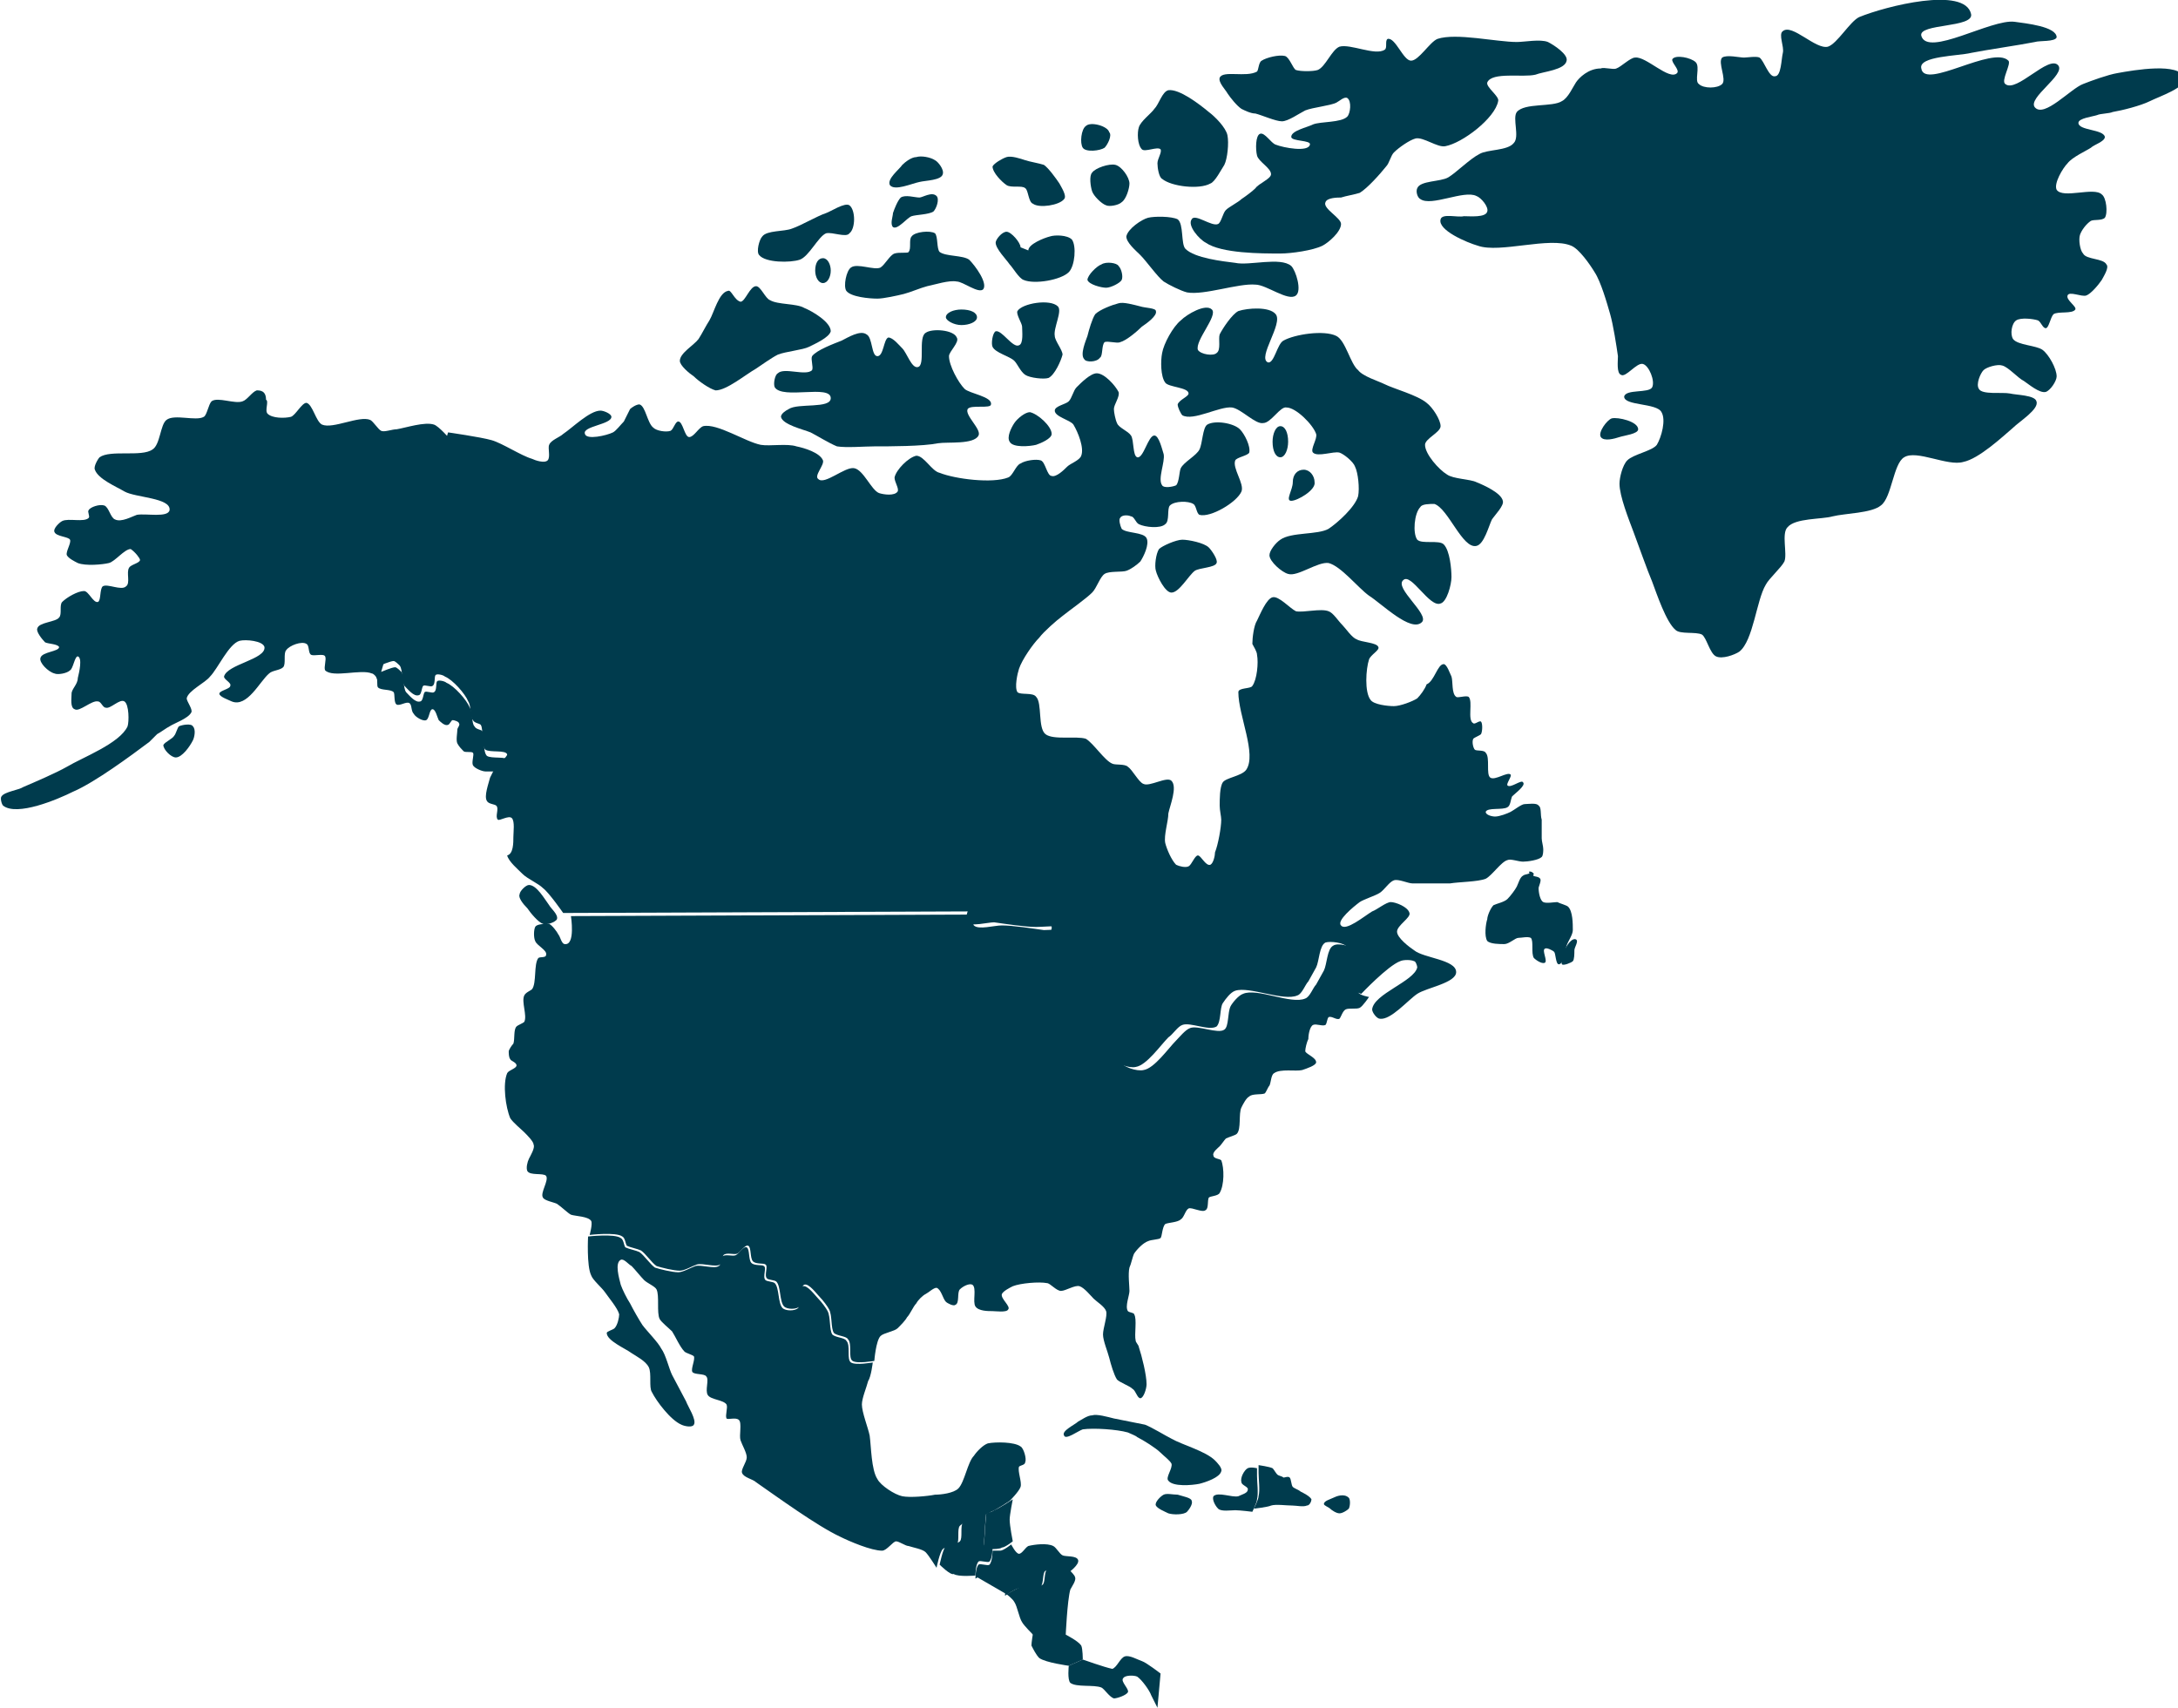 <?xml version="1.0" encoding="utf-8"?>
<!-- Generator: Adobe Illustrator 22.0.1, SVG Export Plug-In . SVG Version: 6.00 Build 0)  -->
<svg version="1.1" id="Layer_1" xmlns="http://www.w3.org/2000/svg" xmlns:xlink="http://www.w3.org/1999/xlink" x="0px" y="0px"
	 viewBox="0 0 140 109.8" style="enable-background:new 0 0 140 109.8;" xml:space="preserve">
<style type="text/css">
	.st0{fill:rgba(0,59,77,1);}
</style>
<path class="st0" d="M16.5,25.1c-0.3,0.1-0.6,0.6-0.9,0.7c-0.5,0.2-1.6-0.3-2,0c-0.2,0.2-0.3,0.9-0.5,1c-0.5,0.3-1.9-0.2-2.4,0.2
	c-0.4,0.3-0.4,1.6-0.9,1.9c-0.7,0.5-2.7,0-3.4,0.5C6.3,29.5,6,30,6.1,30.2c0.2,0.6,1.4,1.1,1.9,1.4c0.7,0.4,3,0.4,2.9,1.2
	c-0.1,0.5-1.5,0.2-2.1,0.3c-0.3,0.1-1,0.5-1.4,0.3c-0.3-0.1-0.4-0.8-0.7-0.9c-0.3-0.1-0.9,0.1-1,0.3c-0.1,0.1,0.1,0.4,0,0.5
	c-0.3,0.3-1.3,0-1.7,0.2c-0.2,0.1-0.6,0.5-0.5,0.7c0.1,0.3,0.9,0.3,1,0.5c0.1,0.2-0.3,0.8-0.2,1c0.1,0.2,0.5,0.4,0.7,0.5
	c0.5,0.2,1.6,0.1,2,0c0.4-0.1,1-0.9,1.4-0.9C8.7,35.5,9,35.9,9,36c0,0.2-0.6,0.3-0.7,0.5c-0.2,0.3,0.1,1-0.2,1.2
	c-0.3,0.3-1.2-0.2-1.5,0c-0.2,0.2-0.1,0.9-0.3,1c-0.3,0.1-0.6-0.7-0.9-0.7c-0.4,0-1.1,0.4-1.4,0.7c-0.2,0.2,0,0.8-0.2,1
	c-0.2,0.3-1.3,0.3-1.4,0.7c-0.1,0.2,0.3,0.7,0.5,0.9c0.2,0.1,0.8,0.1,0.9,0.3c0,0.3-1.1,0.3-1.2,0.7c-0.1,0.3,0.5,0.9,0.9,1
	c0.2,0.1,0.8,0,1-0.2c0.2-0.1,0.3-0.9,0.5-0.9c0.3,0.1,0.1,1,0,1.4C5,44,4.6,44.3,4.6,44.6c0,0.3-0.1,0.9,0.2,1
	c0.3,0.2,1.1-0.6,1.5-0.5c0.2,0,0.3,0.4,0.5,0.4c0.3,0.1,0.9-0.6,1.2-0.4c0.3,0.2,0.3,1.3,0.2,1.6c-0.5,1.1-2.9,2-3.9,2.6
	c-0.7,0.4-2.1,1-2.8,1.3c-0.3,0.2-1.2,0.3-1.4,0.6c-0.1,0.1,0,0.5,0.1,0.6c0.9,0.7,3.5-0.4,4.5-0.9c1.4-0.6,3.7-2.3,4.9-3.2
	c0.1-0.1,0.4-0.4,0.5-0.5c0.2-0.1,0.6-0.4,0.8-0.5c0.3-0.2,1.2-0.5,1.4-0.9c0.1-0.2-0.3-0.7-0.3-0.9c0.1-0.5,1.2-1,1.5-1.4
	c0.5-0.5,1.2-2.1,1.9-2.3c0.4-0.1,1.5,0,1.6,0.4c0.1,0.8-2.4,1.1-2.6,1.9c0,0.2,0.5,0.4,0.4,0.6c0,0.2-0.7,0.3-0.7,0.5
	c0,0.2,0.6,0.4,0.8,0.5c1,0.4,1.8-1.3,2.4-1.8c0.2-0.2,0.7-0.2,0.9-0.4c0.2-0.2,0-0.9,0.2-1.1c0.2-0.3,1-0.6,1.3-0.4
	c0.2,0.1,0.1,0.6,0.3,0.7c0.2,0.1,0.8-0.1,0.9,0.1c0.1,0.2-0.1,0.7,0,0.9c0.5,0.5,2.3-0.1,3,0.2c0.1,0,0.3,0.2,0.3,0.3
	c0.1,0.1,0,0.5,0.1,0.6c0.2,0.2,0.8,0.1,1,0.3c0.1,0.1,0,0.7,0.2,0.8c0.2,0.1,0.6-0.2,0.8-0.1c0.2,0.1,0.1,0.5,0.3,0.7
	c0.1,0.2,0.6,0.5,0.8,0.4c0.2-0.1,0.2-0.7,0.4-0.7c0.2,0,0.3,0.5,0.4,0.7c0.1,0.1,0.4,0.4,0.6,0.3c0.1,0,0.2-0.3,0.3-0.3
	c0.1,0,0.4,0.1,0.4,0.2c0.1,0.1-0.1,0.3-0.1,0.4c0,0.2-0.1,0.7,0,0.9c0.1,0.2,0.3,0.4,0.4,0.5c0.1,0.1,0.5,0,0.6,0.1
	c0.1,0.1-0.1,0.6,0,0.8c0.1,0.2,0.6,0.4,0.8,0.4c0.2,0,0.8,0,0.8,0s0.7-0.5,0.7-0.7c-0.1-0.3-1.1-0.1-1.4-0.3
	c-0.3-0.3-0.1-1.3-0.3-1.6c-0.1-0.1-0.4-0.1-0.5-0.3c-0.2-0.2-0.1-0.9-0.3-1.2c-0.2-0.5-1-1.4-1.5-1.6c-0.1-0.1-0.5-0.2-0.6-0.1
	c-0.1,0.1,0,0.6-0.2,0.7c-0.1,0.1-0.5-0.1-0.6,0c-0.1,0.1-0.1,0.6-0.3,0.6c-0.3,0.1-0.7-0.4-0.9-0.6c-0.2-0.3-0.1-1-0.3-1.3
	c-0.1-0.1-0.3-0.3-0.4-0.3c-0.2,0-0.9,0.3-0.9,0.3l4.4-15c0,0-0.7-0.8-1-0.9c-0.6-0.2-1.8,0.2-2.4,0.3c-0.3,0-0.8,0.2-1,0.1
	c-0.2-0.1-0.5-0.6-0.7-0.7c-0.7-0.3-2.4,0.6-3.1,0.3c-0.4-0.2-0.6-1.3-1-1.4c-0.3,0-0.7,0.8-1,0.9c-0.4,0.1-1.2,0.1-1.5-0.2
	c-0.2-0.2,0.1-0.8-0.1-0.9C17.1,25.1,16.7,25.1,16.5,25.1z"/>
<path class="st0" d="M36.7,58.9l26-0.1c0,0-0.2,0.6-0.1,0.7c0.3,0.3,1.3,0,1.8,0c0.7,0,2,0.2,2.7,0.3c0.4,0,1.3-0.1,1.7,0
	c0.4,0.1,1,0.8,1.4,1c0.4,0.2,1.3,0.5,1.6,0.9c0.4,0.4,0.8,1.5,1,2c0.2,0.5,1,1.4,0.9,2c0,0.5-0.9,1.3-1.2,1.7
	c-0.1,0.2-0.6,0.5-0.5,0.8c0.1,0.4,1.1,0.7,1.5,0.6c0.7-0.1,1.6-1.4,2.1-1.9c0.2-0.2,0.6-0.7,0.9-0.8c0.5-0.2,1.8,0.4,2.2,0.1
	c0.3-0.2,0.2-1.1,0.4-1.5c0.1-0.2,0.5-0.7,0.8-0.8c0.9-0.4,3.1,0.7,4,0.3c0.3-0.1,0.5-0.7,0.7-0.9c0.1-0.2,0.4-0.7,0.5-0.9
	c0.2-0.4,0.2-1.4,0.6-1.6c0.3-0.2,1.1,0,1.4,0.3c0.5,0.5-0.2,2.2,0.2,2.7c0.1,0.2,0.7,0.3,0.7,0.3s-0.4,0.6-0.6,0.7
	c-0.2,0.1-0.7,0-0.9,0.1c-0.2,0.1-0.3,0.5-0.4,0.6c-0.2,0.1-0.5-0.2-0.7-0.1c-0.1,0.1-0.1,0.4-0.2,0.5c-0.2,0.1-0.6-0.1-0.8,0
	c-0.2,0.1-0.3,0.6-0.3,0.9c-0.1,0.2-0.2,0.6-0.2,0.8c0.1,0.2,0.7,0.4,0.7,0.7c0,0.2-0.6,0.4-0.9,0.5c-0.4,0.1-1.4-0.1-1.8,0.2
	c-0.2,0.1-0.2,0.6-0.3,0.8c-0.1,0.1-0.2,0.4-0.3,0.5c-0.2,0.1-0.8,0-1,0.2c-0.2,0.1-0.4,0.5-0.5,0.7c-0.2,0.4,0,1.4-0.3,1.7
	c-0.1,0.1-0.5,0.2-0.7,0.3c-0.1,0.1-0.3,0.4-0.4,0.5c-0.1,0.1-0.5,0.4-0.4,0.6c0,0.2,0.4,0.2,0.5,0.3c0.2,0.5,0.2,1.6-0.1,2.1
	c-0.1,0.2-0.6,0.2-0.7,0.3c-0.1,0.2,0,0.7-0.2,0.8c-0.2,0.2-0.9-0.2-1.1-0.1c-0.2,0.1-0.3,0.6-0.5,0.7c-0.2,0.2-0.8,0.2-1,0.3
	c-0.2,0.2-0.2,0.8-0.3,0.9c-0.1,0.1-0.6,0.1-0.8,0.2c-0.3,0.1-0.7,0.5-0.9,0.8c-0.1,0.2-0.2,0.7-0.3,0.9c-0.1,0.4,0,1.2,0,1.5
	c0,0.3-0.3,1-0.1,1.3c0.1,0.1,0.4,0.1,0.4,0.2c0.2,0.3,0,1.3,0.1,1.7c0,0.1,0.2,0.3,0.2,0.4c0.2,0.6,0.5,1.8,0.5,2.4
	c0,0.3-0.2,0.9-0.4,0.9c-0.2,0-0.3-0.5-0.5-0.6c-0.2-0.2-0.8-0.4-1-0.6c-0.2-0.3-0.4-1-0.5-1.4c-0.1-0.4-0.4-1.1-0.4-1.5
	c0-0.4,0.3-1.2,0.2-1.5c-0.1-0.3-0.6-0.6-0.8-0.8c-0.2-0.2-0.6-0.7-0.9-0.8c-0.3-0.1-0.9,0.3-1.2,0.3c-0.3,0-0.7-0.5-0.9-0.5
	c-0.5-0.1-1.7,0-2.2,0.2c-0.2,0.1-0.6,0.3-0.7,0.5c-0.1,0.3,0.6,0.8,0.4,1c-0.1,0.2-0.8,0.1-1,0.1c-0.3,0-0.9,0-1.1-0.3
	c-0.2-0.3,0.1-1.2-0.2-1.4c-0.2-0.1-0.6,0.1-0.8,0.3c-0.2,0.2,0,0.9-0.3,1c-0.1,0.1-0.5-0.1-0.6-0.2c-0.2-0.2-0.3-0.8-0.6-0.9
	c-0.2,0-0.5,0.3-0.7,0.4c-0.2,0.1-0.5,0.4-0.6,0.6c-0.2,0.2-0.4,0.7-0.6,0.9c-0.1,0.2-0.4,0.5-0.6,0.7c-0.2,0.2-0.9,0.3-1.1,0.5
	c-0.3,0.3-0.4,1.6-0.4,1.6s-1.1,0.2-1.4,0c-0.3-0.2,0-1.1-0.3-1.4c-0.1-0.2-0.7-0.2-0.9-0.4c-0.2-0.3-0.1-1.1-0.3-1.5
	c-0.1-0.2-0.4-0.6-0.6-0.8c-0.2-0.2-0.7-0.9-1-0.8c-0.3,0.1-0.1,1.2-0.3,1.4c-0.2,0.2-0.8,0.2-1,0c-0.3-0.3-0.2-1.3-0.5-1.6
	c-0.1-0.1-0.5-0.1-0.6-0.2c-0.2-0.2,0.1-0.8-0.1-0.9c-0.1-0.1-0.6,0-0.8-0.2c-0.2-0.2-0.1-0.9-0.3-1c-0.2-0.1-0.5,0.4-0.7,0.5
	c-0.2,0.1-0.7-0.1-0.9,0.1c-0.1,0.1,0,0.5-0.2,0.6c-0.3,0.2-1.1-0.1-1.5,0c-0.3,0.1-0.8,0.4-1.1,0.4c-0.4,0-1.2-0.2-1.5-0.3
	c-0.3-0.2-0.7-0.8-1-1c-0.2-0.1-0.7-0.2-0.9-0.3c-0.1-0.1-0.1-0.5-0.3-0.6c-0.4-0.3-2.1-0.1-2.1-0.1s0.2-0.7,0.1-0.9
	c-0.2-0.3-1-0.3-1.3-0.4c-0.2-0.1-0.6-0.5-0.9-0.7c-0.2-0.1-0.8-0.2-0.9-0.4c-0.2-0.3,0.4-1.1,0.2-1.4c-0.2-0.2-1,0-1.2-0.3
	c-0.1-0.2,0-0.6,0.1-0.8c0.1-0.2,0.4-0.7,0.3-0.9c0-0.2-0.4-0.6-0.6-0.8c-0.2-0.2-0.7-0.6-0.9-0.9c-0.3-0.7-0.5-2.2-0.2-2.9
	c0.1-0.2,0.6-0.3,0.6-0.5c0-0.2-0.4-0.3-0.4-0.4c-0.1-0.1-0.1-0.4-0.1-0.5c0-0.1,0.2-0.4,0.3-0.5c0.1-0.3,0-0.9,0.2-1.1
	c0.1-0.1,0.4-0.2,0.5-0.3c0.2-0.4-0.2-1.3,0-1.7c0.1-0.2,0.4-0.3,0.5-0.4c0.3-0.4,0.1-1.6,0.4-2c0.1-0.1,0.5,0,0.5-0.2
	c0.1-0.3-0.6-0.6-0.7-0.9c-0.1-0.2-0.1-0.7,0-0.9c0.1-0.2,0.6-0.2,0.9-0.2c0.2,0.1,0.5,0.5,0.6,0.7c0.1,0.1,0.2,0.6,0.4,0.6
	C37,60.8,36.7,58.9,36.7,58.9z"/>
<path class="st0" d="M11.2,47.3c0.1-0.1,0.2-0.5,0.3-0.6c0.2-0.1,0.8-0.2,0.9,0c0.2,0.2,0.1,0.7,0,0.9c-0.2,0.4-0.7,1.1-1.1,1.1
	c-0.3,0-0.8-0.5-0.8-0.8C10.6,47.7,11.1,47.5,11.2,47.3z"/>
<path class="st0" d="M92.8,42.7c0.2,0,0.4,0.6,0.5,0.8c0.1,0.3,0,1.1,0.3,1.3c0.1,0.1,0.6-0.1,0.8,0c0.3,0.3-0.1,1.5,0.3,1.7
	c0.1,0.1,0.4-0.2,0.5-0.1c0.1,0.1,0.1,0.6,0,0.8c-0.1,0.1-0.4,0.2-0.5,0.3c-0.1,0.2,0,0.6,0.1,0.7c0.1,0.1,0.6,0,0.7,0.2
	c0.3,0.3,0,1.4,0.3,1.6c0.3,0.2,1.1-0.4,1.3-0.2c0.1,0.1-0.3,0.6-0.2,0.7c0.2,0.2,0.9-0.4,1-0.2c0.2,0.2-0.5,0.7-0.7,0.9
	c-0.1,0.2-0.1,0.6-0.3,0.7c-0.3,0.2-1.3,0-1.4,0.3c0,0.2,0.4,0.3,0.6,0.3c0.3,0,0.8-0.2,1-0.3c0.2-0.1,0.7-0.5,0.9-0.5
	c0.2,0,0.8-0.1,0.9,0.1c0.2,0.1,0.1,0.6,0.2,0.9c0,0.3,0,0.9,0,1.2c0,0.2,0.1,0.5,0.1,0.7c0,0.1,0,0.4-0.1,0.5
	c-0.2,0.2-0.9,0.3-1.2,0.3c-0.3,0-0.8-0.2-1-0.1c-0.4,0.1-1,1-1.4,1.2c-0.5,0.2-1.7,0.2-2.3,0.3c-0.6,0-1.8,0-2.4,0
	c-0.3,0-0.9-0.3-1.2-0.2c-0.3,0.1-0.6,0.6-0.9,0.8c-0.3,0.2-1,0.4-1.3,0.6c-0.4,0.3-1.5,1.2-1.2,1.5c0.3,0.4,1.5-0.6,2-0.9
	c0.3-0.1,0.9-0.6,1.2-0.6c0.3,0,1.1,0.3,1.2,0.7c0.1,0.3-0.8,0.8-0.8,1.2c0,0.4,0.8,1,1.1,1.2c0.6,0.5,2.7,0.6,2.7,1.4
	c0,0.7-1.9,1-2.5,1.4c-0.6,0.4-1.7,1.7-2.4,1.6c-0.2,0-0.5-0.4-0.5-0.6c0.1-1,2.7-1.8,2.9-2.7c0-0.1-0.1-0.4-0.2-0.4
	c-0.2-0.1-0.7-0.1-0.9,0c-0.8,0.3-2.5,2.1-2.5,2.1s-0.6-0.2-0.7-0.3c-0.4-0.6,0.3-2.2-0.2-2.7c-0.2-0.3-1.1-0.4-1.4-0.3
	c-0.4,0.2-0.4,1.2-0.6,1.6c-0.1,0.2-0.4,0.7-0.5,0.9c-0.2,0.2-0.4,0.8-0.7,0.9c-0.9,0.4-3.1-0.6-4-0.3c-0.3,0.1-0.6,0.5-0.8,0.8
	c-0.2,0.3-0.1,1.2-0.4,1.5c-0.5,0.3-1.7-0.3-2.2-0.1c-0.3,0.1-0.6,0.6-0.9,0.8c-0.5,0.5-1.4,1.8-2.1,1.9c-0.4,0.1-1.3-0.2-1.5-0.6
	c-0.1-0.2,0.4-0.6,0.5-0.8c0.3-0.4,1.2-1.2,1.2-1.7c0-0.5-0.7-1.5-0.9-2c-0.2-0.5-0.6-1.6-1-2c-0.3-0.3-1.2-0.6-1.6-0.9
	c-0.4-0.2-1-0.9-1.4-1c-0.4-0.1-1.3,0-1.7,0c-0.7,0-2-0.2-2.7-0.3c-0.4,0-1.5,0.3-1.8,0c-0.1-0.1,0.1-0.7,0.1-0.7l-26,0.1
	c0,0-0.9-1.3-1.3-1.6c-0.3-0.3-1-0.6-1.3-0.9c-0.3-0.3-0.9-0.8-1-1.2C33,54.9,33,54.2,33,53.8c0-0.3,0.1-1-0.1-1.2
	c-0.2-0.2-0.8,0.2-0.9,0.1c-0.2-0.2,0.1-0.7-0.1-0.9c-0.1-0.1-0.5-0.1-0.6-0.3c-0.2-0.3,0.1-1.1,0.2-1.5c0.1-0.2,0.4-0.8,0.4-0.8
	s0.7-0.5,0.7-0.7c-0.1-0.3-1.1-0.1-1.4-0.3c-0.3-0.3-0.1-1.3-0.3-1.6c-0.1-0.1-0.4-0.1-0.5-0.3c-0.2-0.2-0.1-0.9-0.3-1.2
	c-0.2-0.5-1-1.4-1.5-1.6c-0.1-0.1-0.5-0.2-0.6-0.1c-0.1,0.1,0,0.6-0.2,0.7c-0.1,0.1-0.5-0.1-0.6,0c-0.1,0.1-0.1,0.6-0.3,0.6
	c-0.3,0.1-0.7-0.4-0.9-0.6c-0.2-0.3-0.1-1-0.3-1.3c-0.1-0.1-0.3-0.3-0.4-0.3c-0.2,0-0.9,0.3-0.9,0.3l4.4-15c0,0,2.1,0.3,2.8,0.5
	c0.7,0.2,1.9,1,2.6,1.2c0.2,0.1,0.8,0.3,1,0.1c0.2-0.2,0-0.8,0.1-1c0.1-0.3,0.7-0.5,0.9-0.7c0.6-0.4,1.7-1.5,2.4-1.5
	c0.2,0,0.7,0.2,0.7,0.4c0,0.5-1.9,0.6-1.7,1.1c0.1,0.4,1.4,0.1,1.8-0.1c0.2-0.1,0.5-0.5,0.7-0.7c0.1-0.2,0.3-0.6,0.4-0.8
	c0.1-0.1,0.4-0.3,0.6-0.3c0.4,0.1,0.5,1.2,0.9,1.5c0.2,0.2,0.8,0.3,1.1,0.2c0.2-0.1,0.3-0.6,0.5-0.6c0.3,0,0.4,1,0.7,1
	c0.3,0,0.6-0.6,0.9-0.7c0.9-0.2,2.7,1,3.7,1.2c0.6,0.1,1.7-0.1,2.3,0.1c0.5,0.1,1.5,0.4,1.7,0.9c0.1,0.3-0.6,1-0.3,1.2
	c0.4,0.4,1.7-0.8,2.3-0.7c0.6,0.1,1.1,1.4,1.6,1.6c0.3,0.1,1,0.2,1.2-0.1c0.1-0.2-0.2-0.6-0.2-0.9c0.1-0.5,0.9-1.3,1.4-1.4
	c0.5,0,1,1,1.5,1.1c1,0.4,3.4,0.7,4.4,0.3c0.3-0.1,0.5-0.8,0.8-0.9c0.3-0.2,1-0.3,1.3-0.2c0.3,0.1,0.4,1,0.7,1
	c0.3,0.1,0.8-0.4,1-0.6c0.2-0.2,0.8-0.4,0.9-0.7c0.2-0.5-0.2-1.5-0.5-2c-0.2-0.3-1.2-0.5-1.2-0.9c0-0.3,0.7-0.4,0.9-0.6
	c0.2-0.2,0.3-0.7,0.5-0.9c0.3-0.3,0.9-0.9,1.3-0.9c0.5,0,1.2,0.8,1.4,1.2c0.1,0.3-0.3,0.8-0.3,1.1c0,0.2,0.1,0.7,0.2,0.9
	c0.1,0.3,0.7,0.5,0.9,0.8c0.2,0.3,0.1,1.3,0.4,1.4c0.4,0.1,0.7-1.4,1.1-1.4c0.3,0,0.5,0.9,0.6,1.2c0.1,0.5-0.4,1.6-0.1,2
	c0.1,0.2,0.7,0.1,0.9,0c0.2-0.2,0.2-0.9,0.3-1.1c0.2-0.4,1-0.8,1.2-1.2c0.2-0.4,0.2-1.4,0.5-1.6c0.5-0.3,1.7-0.1,2.1,0.3
	c0.3,0.3,0.7,1.1,0.6,1.5c-0.1,0.2-0.8,0.3-0.9,0.5c-0.2,0.5,0.6,1.5,0.4,2c-0.3,0.7-2,1.7-2.7,1.5c-0.2-0.1-0.2-0.6-0.4-0.7
	c-0.3-0.2-1.2-0.2-1.5,0.1c-0.2,0.2,0,1-0.3,1.2c-0.3,0.3-1.3,0.2-1.7,0c-0.2-0.1-0.3-0.5-0.5-0.5c-0.2-0.1-0.6-0.1-0.7,0.1
	c-0.1,0.1,0,0.5,0.1,0.7c0.3,0.3,1.4,0.2,1.6,0.6c0.2,0.4-0.2,1.2-0.4,1.5c-0.2,0.2-0.6,0.5-0.9,0.6c-0.3,0.1-1.1,0-1.4,0.2
	c-0.3,0.2-0.5,0.9-0.8,1.2c-0.4,0.4-1.4,1.1-1.9,1.5c-0.4,0.3-1.2,1-1.5,1.4c-0.4,0.4-1.1,1.4-1.3,2c-0.1,0.3-0.3,1.2-0.1,1.5
	c0.2,0.2,1,0,1.2,0.3c0.4,0.4,0.1,2,0.6,2.4c0.5,0.4,2,0.1,2.6,0.3c0.5,0.3,1.2,1.4,1.7,1.6c0.2,0.1,0.8,0,1,0.2
	c0.3,0.2,0.7,1,1,1.1c0.4,0.2,1.5-0.5,1.8-0.2c0.4,0.4-0.1,1.6-0.2,2.1c0,0.5-0.3,1.4-0.2,1.9c0.1,0.4,0.4,1.1,0.7,1.4
	c0.2,0.1,0.6,0.2,0.8,0.1c0.2-0.1,0.4-0.7,0.6-0.7c0.2,0,0.5,0.7,0.8,0.6c0.2-0.1,0.3-0.6,0.3-0.8c0.2-0.5,0.4-1.6,0.4-2.1
	c0-0.2-0.1-0.6-0.1-0.9c0-0.4,0-1.2,0.2-1.5c0.2-0.3,1.2-0.4,1.5-0.8c0.7-1-0.5-3.5-0.5-5c0-0.3,0.8-0.2,0.9-0.4
	c0.3-0.4,0.4-1.5,0.3-2c0-0.2-0.2-0.5-0.3-0.7c0-0.4,0.1-1.2,0.3-1.5c0.2-0.4,0.6-1.4,1-1.5c0.4-0.1,1.1,0.7,1.5,0.9
	c0.5,0.1,1.6-0.2,2.1,0c0.3,0.1,0.6,0.6,0.9,0.9c0.2,0.2,0.6,0.8,0.9,0.9c0.3,0.2,1.3,0.2,1.4,0.5c0.1,0.2-0.5,0.5-0.6,0.8
	c-0.2,0.6-0.3,2.1,0.1,2.6c0.2,0.3,1.1,0.4,1.5,0.4c0.4,0,1.2-0.3,1.5-0.5c0.2-0.2,0.5-0.6,0.6-0.9C92.2,43.8,92.4,42.7,92.8,42.7z"
	/>
<path class="st0" d="M98.3,56.1c0.1,0.1-0.3,0.1-0.4,0.2c-0.2,0.1-0.3,0.5-0.4,0.7c-0.1,0.2-0.4,0.6-0.6,0.8
	c-0.2,0.2-0.7,0.3-0.9,0.4c-0.2,0.2-0.4,0.7-0.4,0.9c-0.1,0.3-0.2,1.1,0,1.4c0.2,0.2,0.8,0.2,1.1,0.2c0.3,0,0.7-0.4,0.9-0.4
	c0.2,0,0.6-0.1,0.8,0c0.2,0.2,0,1,0.2,1.3c0.1,0.1,0.5,0.4,0.7,0.3c0.2-0.1-0.2-0.8,0-0.9c0.1-0.1,0.5,0.1,0.6,0.2
	c0.1,0.1,0.1,0.8,0.3,0.8c0.3,0,0.4-0.9,0.5-1.2c0.1-0.3,0.4-0.7,0.4-1c0-0.4,0-1.2-0.3-1.5c-0.1-0.1-0.5-0.2-0.7-0.3
	c-0.2,0-0.7,0.1-0.9,0c-0.2-0.1-0.3-0.6-0.3-0.9c0-0.1,0.2-0.5,0.1-0.6c-0.1-0.2-0.6-0.1-0.4-0.3C98.5,56,98.2,56,98.3,56.1z"/>
<path class="st0" d="M101.3,60.4c0.2,0.1-0.1,0.5-0.1,0.7c0,0.2,0,0.6-0.1,0.7c-0.1,0.1-0.6,0.3-0.7,0.2
	C100.2,61.6,100.9,60.2,101.3,60.4z"/>
<path class="st0" d="M46.8,18.7c-0.6,0.1-0.9,1.4-1.2,1.9c-0.2,0.3-0.5,0.9-0.7,1.2c-0.3,0.4-1.2,0.9-1.2,1.4c0,0.3,0.6,0.8,0.9,1
	c0.3,0.3,1,0.8,1.4,0.9c0.7,0,1.9-1,2.6-1.4c0.3-0.2,1-0.7,1.4-0.9c0.5-0.2,1.6-0.3,2-0.5c0.4-0.2,1.3-0.6,1.4-1
	c0-0.6-1.2-1.3-1.7-1.5c-0.5-0.3-1.7-0.2-2.2-0.5c-0.3-0.1-0.6-0.9-0.9-0.9c-0.4,0-0.7,1-1,1C47.2,19.3,47,18.6,46.8,18.7z"/>
<path class="st0" d="M54.1,21.9c-0.5,0.2-1.6,0.6-1.9,1c-0.1,0.2,0.1,0.7,0,0.9c-0.4,0.4-1.8-0.2-2.2,0.2c-0.2,0.1-0.3,0.7-0.2,0.9
	c0.5,0.8,3.6-0.2,3.6,0.7c0,0.7-2.1,0.3-2.7,0.7c-0.2,0.1-0.5,0.3-0.5,0.5c0.1,0.5,1.4,0.8,1.9,1c0.4,0.2,1.2,0.7,1.7,0.9
	c0.6,0.1,1.8,0,2.4,0c1,0,3.1,0,4.1-0.2c0.6-0.1,2.3,0.1,2.6-0.5c0.2-0.4-0.9-1.3-0.7-1.7c0.2-0.3,1.5,0,1.5-0.3
	c0.1-0.5-1.4-0.7-1.7-1c-0.4-0.4-1-1.5-1-2.1c0-0.3,0.7-0.9,0.5-1.2c-0.2-0.5-1.6-0.6-2-0.3c-0.5,0.3,0,2.1-0.5,2.2
	c-0.4,0.1-0.7-0.9-1-1.2c-0.2-0.2-0.6-0.7-0.9-0.7c-0.3,0.1-0.3,1.2-0.7,1.2c-0.4,0-0.3-1.2-0.7-1.4C55.3,21.2,54.5,21.7,54.1,21.9z
	"/>
<path class="st0" d="M61.8,20.9c0.5,0,1-0.2,1-0.5c0-0.3-0.4-0.5-1-0.5c-0.5,0-1,0.2-1,0.5C60.8,20.6,61.3,20.9,61.8,20.9z"/>
<path class="st0" d="M54.6,13.2c-0.3-0.2-1.2,0.4-1.5,0.5c-0.6,0.2-1.6,0.8-2.2,1c-0.5,0.2-1.6,0.1-1.9,0.5c-0.2,0.2-0.4,1-0.2,1.2
	c0.4,0.5,2,0.5,2.6,0.3c0.6-0.2,1.2-1.5,1.7-1.7c0.4-0.1,1.3,0.3,1.5,0C55,14.7,55,13.5,54.6,13.2z"/>
<path class="st0" d="M52.9,18.2c-0.3,0-0.5-0.4-0.5-0.8c0-0.5,0.2-0.8,0.5-0.8s0.5,0.4,0.5,0.8C53.4,17.8,53.2,18.2,52.9,18.2z"/>
<path class="st0" d="M57.5,16.3c-0.3,0.1-0.6,0.7-0.9,0.9c-0.4,0.2-1.5-0.3-1.9,0c-0.3,0.2-0.5,1.2-0.3,1.5c0.3,0.4,1.5,0.5,2,0.5
	c0.4,0,1.3-0.2,1.7-0.3c0.4-0.1,1.1-0.4,1.5-0.5c0.5-0.1,1.4-0.4,1.9-0.3c0.4,0,1.4,0.8,1.7,0.5c0.3-0.4-0.5-1.5-0.9-1.9
	c-0.4-0.3-1.5-0.2-1.9-0.5c-0.2-0.2-0.1-1-0.3-1.2c-0.3-0.2-1.3-0.1-1.5,0.2c-0.2,0.2,0,0.8-0.2,1C58.4,16.3,57.8,16.2,57.5,16.3z"
	/>
<path class="st0" d="M59.1,12.7c-0.3,0-0.9-0.2-1.2,0c-0.2,0.2-0.4,0.7-0.5,1c0,0.2-0.2,0.7,0,0.9c0.3,0.2,0.9-0.6,1.2-0.7
	c0.3-0.1,1.1-0.1,1.4-0.3c0.2-0.2,0.4-0.8,0.2-1C59.9,12.3,59.3,12.7,59.1,12.7z"/>
<path class="st0" d="M58,10.6c0.2-0.2,0.6-0.5,0.9-0.5c0.3-0.1,0.9,0,1.2,0.2c0.2,0.1,0.6,0.6,0.5,0.9c-0.1,0.4-1.1,0.4-1.5,0.5
	c-0.5,0.1-1.6,0.6-1.9,0.2C57,11.5,57.8,10.9,58,10.6z"/>
<path class="st0" d="M64.7,10.1c0.3-0.1,0.9,0.1,1.2,0.2c0.3,0.1,0.9,0.2,1.2,0.3c0.3,0.2,0.8,0.9,1,1.2c0.1,0.2,0.5,0.8,0.3,1
	c-0.3,0.4-1.6,0.6-2,0.3c-0.3-0.1-0.3-0.9-0.5-1c-0.2-0.2-0.9,0-1.2-0.2c-0.3-0.2-0.9-0.8-0.9-1.2C63.9,10.5,64.4,10.2,64.7,10.1z"
	/>
<path class="st0" d="M65.4,20c-0.1,0.2,0.3,0.8,0.3,1c0,0.3,0.1,1.1-0.2,1.2c-0.4,0.2-1.1-1-1.5-0.9c-0.2,0.1-0.3,0.8-0.2,1
	c0.2,0.4,1.1,0.6,1.4,0.9c0.2,0.2,0.4,0.7,0.7,0.9c0.3,0.2,1.2,0.3,1.5,0.2c0.4-0.2,0.8-1.1,0.9-1.5c0-0.3-0.5-0.9-0.5-1.2
	c-0.1-0.5,0.5-1.6,0.2-1.9C67.5,19.2,65.7,19.5,65.4,20z"/>
<path class="st0" d="M66.2,26.5c-0.3,0-0.8,0.4-1,0.7c-0.2,0.3-0.5,0.9-0.3,1.2c0.2,0.4,1.3,0.3,1.7,0.2c0.3-0.1,1-0.4,1-0.7
	C67.6,27.4,66.7,26.6,66.2,26.5z"/>
<path class="st0" d="M69.7,23.1c-0.3-0.3,0.1-1.2,0.2-1.5c0.1-0.4,0.3-1.1,0.5-1.4c0.3-0.3,1.1-0.6,1.5-0.7c0.3-0.1,1,0.1,1.4,0.2
	c0.3,0.1,1,0.1,1,0.3c0.1,0.3-0.6,0.8-0.9,1c-0.3,0.3-1,0.9-1.4,1c-0.2,0.1-0.8-0.1-1,0c-0.2,0.2-0.1,0.9-0.3,1
	C70.5,23.3,69.8,23.3,69.7,23.1z"/>
<path class="st0" d="M77.9,19.9c-0.4-0.4-1.6,0.3-2,0.7c-0.5,0.4-1.1,1.5-1.2,2.1c-0.1,0.5-0.1,1.5,0.2,1.9c0.2,0.3,1.5,0.3,1.5,0.7
	c0,0.2-0.6,0.4-0.7,0.7c0,0.2,0.2,0.6,0.3,0.7c0.7,0.4,2.4-0.6,3.2-0.5c0.6,0.1,1.5,1.1,2,1c0.5,0,1.1-1.1,1.5-1
	c0.6,0,1.7,1.1,1.9,1.7c0.1,0.3-0.4,1-0.2,1.2c0.3,0.3,1.3-0.1,1.7,0c0.3,0.1,0.9,0.6,1,0.9c0.2,0.4,0.3,1.4,0.2,1.9
	c-0.2,0.7-1.3,1.7-1.9,2.1c-0.7,0.4-2.4,0.2-3.1,0.7c-0.3,0.2-0.7,0.7-0.7,1c0,0.4,0.8,1.1,1.2,1.2c0.6,0.2,1.9-0.8,2.6-0.7
	c0.8,0.2,1.9,1.6,2.6,2.1c0.8,0.5,2.7,2.4,3.4,1.7c0.5-0.5-1.8-2.2-1.2-2.7c0.5-0.5,1.7,1.8,2.4,1.5c0.4-0.1,0.7-1.2,0.7-1.7
	c0-0.5-0.1-1.7-0.5-2.1c-0.3-0.3-1.4,0-1.7-0.3c-0.3-0.4-0.2-1.7,0.2-2.1c0.1-0.2,0.6-0.2,0.9-0.2c0.9,0.3,1.8,2.9,2.7,2.7
	c0.5-0.1,0.8-1.3,1-1.7c0.2-0.3,0.8-0.9,0.7-1.2c-0.1-0.5-1.2-1-1.7-1.2c-0.4-0.2-1.5-0.2-1.9-0.5c-0.5-0.3-1.4-1.3-1.4-1.9
	c0-0.4,1-0.8,1-1.2c0-0.4-0.5-1.2-0.9-1.5c-0.6-0.5-2.1-0.9-2.7-1.2c-0.4-0.2-1.4-0.5-1.7-0.9c-0.5-0.4-0.8-1.9-1.4-2.2
	c-0.8-0.4-2.7-0.1-3.4,0.3c-0.4,0.2-0.6,1.5-1,1.4c-0.7-0.3,1-2.5,0.5-3.1c-0.4-0.5-1.8-0.4-2.4-0.2c-0.4,0.2-1,1.1-1.2,1.5
	c-0.1,0.3,0.1,1-0.2,1.2c-0.2,0.2-1,0.1-1.2-0.2C76.8,21.9,78.3,20.3,77.9,19.9z"/>
<path class="st0" d="M83,32.2c-0.4,0,0.1-0.7,0.1-1.2c0-0.5,0.3-0.8,0.7-0.8c0.4,0,0.7,0.4,0.7,0.8C84.6,31.5,83.4,32.2,83,32.2z"/>
<path class="st0" d="M82.3,29.4c-0.3,0-0.5-0.4-0.5-1c0-0.5,0.2-1,0.5-1c0.3,0,0.5,0.4,0.5,1C82.8,28.9,82.6,29.4,82.3,29.4z"/>
<path class="st0" d="M76,34.7c0.4,0,1.4,0.2,1.7,0.5c0.2,0.2,0.6,0.8,0.5,1c-0.1,0.3-1.1,0.3-1.4,0.5c-0.4,0.3-1,1.4-1.5,1.4
	c-0.4,0-0.9-1-1-1.4c-0.1-0.3,0-1.1,0.2-1.4C74.7,35.1,75.6,34.7,76,34.7z"/>
<path class="st0" d="M66.1,16.1c0-0.4,1-0.8,1.4-0.9c0.3-0.1,1.1-0.1,1.4,0.2c0.3,0.4,0.2,1.7-0.2,2.1c-0.5,0.5-2.2,0.8-2.9,0.5
	c-0.3-0.1-0.7-0.8-0.9-1c-0.2-0.3-0.9-1-0.9-1.4c0-0.2,0.4-0.7,0.7-0.7c0.3,0,0.9,0.7,0.9,1"/>
<path class="st0" d="M70.2,11.1c-0.2,0.2-0.1,0.9,0,1.2c0.1,0.3,0.6,0.8,0.9,0.9c0.2,0.1,0.8,0,1-0.2c0.3-0.2,0.5-0.9,0.5-1.2
	c0-0.4-0.5-1.1-0.9-1.2C71.3,10.5,70.4,10.8,70.2,11.1z"/>
<path class="st0" d="M69.8,8.1c-0.3,0.2-0.4,1.1-0.2,1.4c0.2,0.3,1.1,0.2,1.4,0c0.2-0.2,0.5-0.8,0.3-1C71.2,8.1,70.1,7.8,69.8,8.1z"
	/>
<path class="st0" d="M75.1,5.8c-0.4,0.1-0.6,0.9-0.9,1.2c-0.2,0.3-0.9,0.8-1,1.2c-0.1,0.3-0.1,1.1,0.2,1.4c0.2,0.2,1-0.2,1.2,0
	c0.1,0.2-0.2,0.6-0.2,0.9c0,0.3,0.1,0.9,0.3,1c0.6,0.5,2.4,0.7,3.1,0.3c0.3-0.1,0.7-0.9,0.9-1.2c0.2-0.4,0.3-1.4,0.2-1.9
	c-0.1-0.5-0.8-1.2-1.2-1.5C77.1,6.7,75.8,5.7,75.1,5.8z"/>
<path class="st0" d="M78.4,5c-0.1,0.3,0.4,0.8,0.5,1c0.2,0.3,0.6,0.8,0.9,1c0.2,0.1,0.6,0.3,0.9,0.3c0.4,0.1,1.3,0.5,1.7,0.5
	c0.4,0,1.1-0.5,1.5-0.7c0.5-0.2,1.6-0.3,2-0.5c0.2-0.1,0.5-0.4,0.7-0.3c0.3,0.2,0.2,1,0,1.2c-0.4,0.4-1.7,0.3-2.2,0.5
	C84,8.2,83,8.4,83,8.8c0,0.3,1.3,0.2,1.2,0.5c-0.1,0.5-1.7,0.2-2.2,0c-0.3-0.1-0.7-0.8-1-0.7c-0.3,0.1-0.3,1-0.2,1.4
	c0.1,0.4,0.9,0.8,0.9,1.2c0,0.3-0.8,0.6-1,0.9c-0.2,0.2-0.6,0.5-0.9,0.7c-0.2,0.2-0.8,0.5-1,0.7c-0.2,0.2-0.3,0.8-0.5,0.9
	c-0.4,0.2-1.5-0.7-1.7-0.3c-0.3,0.4,0.5,1.3,0.9,1.5c1,0.7,3.6,0.7,4.8,0.7c0.7,0,2.1-0.2,2.7-0.5c0.4-0.2,1.2-0.9,1.2-1.4
	c0-0.4-1.2-1-1-1.4c0.1-0.3,0.8-0.3,1-0.3c0.3-0.1,0.9-0.2,1.2-0.3c0.5-0.3,1.3-1.2,1.7-1.7c0.2-0.2,0.3-0.7,0.5-0.9
	c0.3-0.3,1-0.8,1.4-0.9c0.5-0.1,1.4,0.6,1.9,0.5c1.1-0.2,3.2-1.8,3.4-2.9c0.1-0.3-0.8-0.9-0.7-1.2c0.3-0.7,2.3-0.3,3.1-0.5
	c0.5-0.2,1.9-0.3,2-0.9c0.1-0.4-0.8-1-1.2-1.2c-0.5-0.2-1.5,0-2,0c-1.3,0-3.9-0.6-5.1-0.2c-0.5,0.2-1.2,1.4-1.7,1.4
	c-0.5,0-1-1.5-1.5-1.4c-0.2,0.1,0,0.6-0.2,0.7c-0.6,0.4-2.2-0.4-2.9-0.2c-0.5,0.2-0.9,1.3-1.4,1.5c-0.3,0.1-1.1,0.1-1.4,0
	c-0.2-0.1-0.4-0.8-0.7-0.9c-0.4-0.1-1.2,0.1-1.5,0.3c-0.2,0.1-0.2,0.6-0.3,0.7C80.1,5,78.6,4.5,78.4,5z"/>
<path class="st0" d="M73.8,14c-0.4,0.1-1.3,0.7-1.4,1.2c0,0.4,0.6,0.9,0.9,1.2c0.4,0.4,1.1,1.4,1.5,1.7c0.3,0.2,1.1,0.6,1.5,0.7
	c1.1,0.2,3.3-0.6,4.4-0.5c0.7,0,2.1,1.1,2.6,0.7c0.4-0.3,0-1.6-0.3-1.9c-0.7-0.6-2.7,0-3.6-0.2c-0.8-0.1-2.6-0.3-3.2-0.9
	c-0.3-0.3-0.1-1.6-0.5-1.9C75.3,13.9,74.2,13.9,73.8,14z"/>
<path class="st0" d="M70.8,17c-0.3,0.1-0.9,0.7-0.9,1c0.1,0.3,0.9,0.5,1.2,0.5c0.3,0,0.9-0.3,1-0.5c0.1-0.2,0-0.7-0.2-0.9
	C71.8,16.9,71.1,16.8,70.8,17z"/>
<path class="st0" d="M33.4,57.5c0-0.2,0.4-0.6,0.6-0.6c0.5,0,1,0.9,1.3,1.3c0.1,0.2,0.6,0.6,0.5,0.9c-0.1,0.2-0.7,0.4-0.9,0.3
	c-0.3-0.1-0.8-0.7-1-1C33.6,58.1,33.3,57.7,33.4,57.5z"/>
<path class="st0" d="M60.4,51.8c0.2-0.1,0.7,0,0.9,0.2c0.2,0.2,0,1,0,1.3c0,0.3,0.3,1,0.3,1.3c0,0.2,0.1,0.5,0.2,0.7
	c0.1,0.1,0.3,0.4,0.4,0.5c0.2,0.3,0.9,0.7,0.8,1c0,0.1-0.4,0.2-0.5,0.2c-0.2,0-0.5,0-0.7-0.1c-0.2,0-0.5-0.1-0.6-0.3
	c-0.2-0.3,0.3-1.3,0-1.6c-0.2-0.2-0.8,0-0.9-0.2C59.8,54.2,59.8,52.3,60.4,51.8z"/>
<path class="st0" d="M68.3,59c-0.3,0-1.2,0-1.2,0.3c0,0.1,0.5,0.1,0.5,0.3c0.1,0.8-2.2,1-2.5,1.7c-0.1,0.1,0,0.5,0.1,0.6
	c0.2,0.3,1.1,0.7,1.5,0.6c0.6-0.1,1.1-2.1,1.7-2c0.1,0,0,0.3,0.1,0.3c0.3,0.3,1.2,0.2,1.5,0.4c0.4,0.2,0.9,0.9,1.2,1.3
	c0.3,0.4,0.9,1.1,1,1.5c0.1,0.5-0.7,1.6-0.3,1.9c0.2,0.1,0.6-0.5,0.9-0.4c0.3,0,0.6,0.9,0.9,0.9c0.5-0.2,0.1-1.8,0.5-2.1
	c0.2-0.1,0.7,0.3,0.9,0.2c0.3-0.4-0.5-1.3-0.9-1.6c-0.3-0.3-1.3-0.5-1.7-0.9c-0.2-0.2-0.6-0.8-0.8-1c-0.4-0.5-1-1.8-1.5-2.1
	C69.8,58.6,68.8,58.9,68.3,59z"/>
<path class="st0" d="M70.2,62.2c0,0.3-0.8,0-1,0.2c-0.3,0.2-0.8,0.7-0.9,1c-0.1,0.2-0.5,0.8-0.3,0.9c0.2,0.1,0.5-0.7,0.7-0.6
	c0.3,0.2-0.2,1-0.3,1.3c0,0.2-0.1,0.6-0.2,0.9c-0.1,0.5-0.2,1.4-0.1,1.9c0.1,0.3,0.5,1,0.9,1c0.3,0,1-0.5,1.1-0.9
	c0.2-0.7-0.5-2-0.6-2.7c0-0.3-0.1-0.9,0.1-1.1c0.1-0.2,0.8-0.3,0.9-0.5c0.1-0.1,0.3-0.4,0.3-0.6c0-0.3-0.6-0.7-0.6-1"/>
<path class="st0" d="M103.6,26.9c-0.3,0.1-0.9,0.9-0.7,1.2c0.2,0.3,0.9,0.1,1.2,0c0.3-0.1,1.2-0.2,1.2-0.5
	C105.3,27.1,104,26.8,103.6,26.9z"/>
<path class="st0" d="M101.3,5.3c-0.2,0.3-0.5,1-0.9,1.2c-0.6,0.4-2.4,0.1-2.9,0.7c-0.3,0.4,0.2,1.6-0.2,2c-0.4,0.5-1.7,0.4-2.2,0.7
	c-0.6,0.3-1.5,1.2-2,1.5c-0.5,0.3-1.8,0.2-2,0.7c-0.1,0.2,0,0.6,0.2,0.7c0.7,0.5,2.8-0.6,3.6-0.2c0.3,0.1,0.8,0.7,0.7,1
	c-0.1,0.4-1.1,0.3-1.5,0.3c-0.4,0.1-1.4-0.2-1.5,0.2c-0.2,0.7,1.7,1.5,2.4,1.7c1.4,0.5,4.6-0.6,6,0c0.5,0.2,1.2,1.2,1.5,1.7
	c0.4,0.6,0.8,2,1,2.7c0.2,0.7,0.4,2,0.5,2.7c0,0.3-0.1,1.1,0.2,1.2c0.3,0.2,1-0.8,1.4-0.7c0.4,0.1,0.8,1.1,0.6,1.5
	c-0.2,0.4-1.7,0.1-1.8,0.6c0,0.6,2.1,0.4,2.4,1c0.3,0.5,0,1.6-0.3,2.1c-0.3,0.4-1.5,0.6-1.9,1c-0.3,0.3-0.5,1.1-0.5,1.5
	c0,0.8,0.6,2.3,0.9,3.1c0.3,0.8,0.9,2.5,1.2,3.2c0.3,0.8,0.9,2.6,1.5,3.1c0.3,0.3,1.3,0.1,1.7,0.3c0.3,0.2,0.5,1.2,0.9,1.4
	c0.4,0.2,1.2-0.1,1.5-0.3c0.9-0.7,1.1-3.3,1.7-4.3c0.2-0.4,1-1.1,1.2-1.5c0.2-0.5-0.2-1.8,0.2-2.2c0.5-0.6,2.2-0.5,2.9-0.7
	c0.8-0.2,2.5-0.2,3.1-0.7c0.7-0.5,0.8-2.7,1.5-3.1c0.8-0.5,2.8,0.6,3.8,0.3c1-0.2,2.5-1.6,3.2-2.2c0.4-0.4,1.7-1.2,1.5-1.7
	c-0.1-0.4-1.3-0.4-1.7-0.5c-0.5-0.1-1.8,0.1-2-0.3c-0.2-0.3,0.1-1,0.3-1.2c0.2-0.2,0.9-0.4,1.2-0.3c0.4,0.1,1,0.8,1.4,1
	c0.3,0.2,1,0.8,1.4,0.7c0.3-0.1,0.7-0.7,0.7-1c0-0.5-0.5-1.4-0.9-1.7c-0.4-0.3-1.6-0.3-1.9-0.7c-0.2-0.3-0.1-1,0.2-1.2
	c0.3-0.2,1.1-0.1,1.4,0c0.2,0.1,0.3,0.5,0.5,0.5c0.2,0,0.3-0.7,0.5-0.9c0.3-0.2,1.2,0,1.4-0.3c0.1-0.2-0.6-0.6-0.5-0.9
	c0.1-0.3,0.9,0.1,1.2,0c0.3-0.1,0.8-0.7,1-1c0.1-0.2,0.5-0.8,0.3-1c-0.2-0.4-1.3-0.3-1.5-0.7c-0.2-0.2-0.3-0.9-0.2-1.2
	c0.1-0.3,0.4-0.7,0.7-0.9c0.2-0.1,0.7,0,0.9-0.2c0.2-0.3,0.1-1.3-0.2-1.5c-0.5-0.5-2.5,0.3-2.9-0.3c-0.2-0.4,0.4-1.4,0.7-1.7
	c0.3-0.4,1.2-0.8,1.5-1c0.2-0.2,0.9-0.4,0.9-0.7c-0.1-0.5-1.7-0.4-1.7-0.9c0-0.3,0.9-0.4,1.2-0.5c0.2-0.1,0.8-0.1,1-0.2
	c0.6-0.1,1.8-0.4,2.4-0.7c0.6-0.3,2.4-0.9,2.2-1.5c-0.3-1-3.2-0.5-4.3-0.3c-0.6,0.1-1.7,0.5-2.2,0.7c-0.8,0.3-2.5,2.2-3.1,1.5
	c-0.5-0.6,2-2.1,1.5-2.7c-0.6-0.7-2.7,1.8-3.4,1.2c-0.3-0.2,0.4-1.3,0.2-1.5c-1-1-5.4,1.9-5.6,0.5c-0.2-0.8,2.4-0.8,3.2-1
	c1-0.2,3.1-0.5,4.1-0.7c0.3-0.1,1.3,0,1.4-0.3c0-0.7-2-0.9-2.7-1c-1.5-0.2-5.6,2.3-6,0.9c-0.2-0.8,3.4-0.5,3.2-1.4
	c-0.4-1.8-5.5-0.5-7.2,0.2c-0.6,0.3-1.4,1.7-2,1.9c-0.8,0.2-2.3-1.5-2.9-1c-0.3,0.2,0.1,1,0,1.4c-0.1,0.4-0.1,1.5-0.5,1.5
	c-0.4,0.1-0.7-1-1-1.2c-0.2-0.1-0.8,0-1,0c-0.3,0-1.1-0.2-1.4,0c-0.3,0.3,0.3,1.4,0,1.7c-0.3,0.3-1.2,0.3-1.5,0
	c-0.3-0.2,0.1-1.1-0.2-1.4c-0.3-0.3-1.3-0.5-1.5-0.2c-0.1,0.2,0.5,0.7,0.3,0.9c-0.5,0.5-2-1.1-2.7-1c-0.3,0-0.9,0.6-1.2,0.7
	c-0.2,0.1-0.8-0.1-1,0C102.1,4.4,101.5,5,101.3,5.3z"/>
<path class="st0" d="M69.6,106.7l-0.9,0.4c0,0-0.1,0.9,0.1,1.1c0.4,0.3,1.5,0.1,2,0.3c0.2,0.1,0.5,0.6,0.8,0.7
	c0.2,0,0.8-0.2,0.9-0.4c0.1-0.2-0.5-0.7-0.3-0.9c0.1-0.2,0.7-0.2,0.9-0.1c0.3,0.2,0.8,0.9,0.9,1.2c0.1,0.2,0.4,0.8,0.4,0.8l0.2-2.2
	c0,0-0.9-0.7-1.2-0.8c-0.3-0.1-0.8-0.4-1.1-0.3c-0.3,0.1-0.5,0.7-0.8,0.8C71,107.2,69.6,106.7,69.6,106.7z"/>
<path class="st0" d="M68.5,105.1l-2.1-0.1c0,0-0.1,0.6-0.1,0.8c0.1,0.2,0.3,0.6,0.5,0.8c0.4,0.3,1.9,0.5,1.9,0.5l0.9-0.4
	c0,0,0-0.7-0.1-0.9C69.3,105.5,68.5,105.1,68.5,105.1z"/>
<path class="st0" d="M68.8,101c0,0-1.2-0.3-1.5-0.1c-0.2,0.2-0.1,0.9-0.3,1c-0.3,0.2-1,0-1.3,0.1c-0.3,0.1-1,0.5-1,0.5
	s0.4,0.3,0.5,0.5c0.2,0.3,0.3,1,0.5,1.3c0.1,0.2,0.7,0.8,0.7,0.8l2.1,0.1c0,0,0.1-2.3,0.3-3c0.1-0.2,0.4-0.6,0.3-0.8
	C69.1,101.3,68.8,101,68.8,101z"/>
<path class="st0" d="M64.7,102.5c0,0,0.1-1-0.1-1.3c-0.2-0.2-0.8-0.1-1.1-0.1c-0.2,0-0.7,0.3-0.7,0.3L64.7,102.5z"/>
<path class="st0" d="M63.8,99.7c0,0,0,0.7-0.2,0.9c-0.1,0.1-0.6-0.1-0.7,0c-0.2,0.2-0.2,0.9-0.2,0.9s0.5-0.3,0.7-0.3
	c0.3-0.1,0.9-0.1,1.1,0.1c0.2,0.2,0.1,1.3,0.1,1.3s0.7-0.5,1-0.5c0.3-0.1,1,0.1,1.3-0.1c0.2-0.2,0.1-0.9,0.3-1
	c0.3-0.2,1.5,0.1,1.5,0.1s0.7-0.5,0.6-0.8c-0.1-0.3-0.8-0.2-1-0.3c-0.2-0.1-0.4-0.5-0.6-0.6c-0.4-0.2-1.2-0.1-1.6,0
	c-0.2,0.1-0.4,0.5-0.6,0.5c-0.2,0-0.5-0.6-0.5-0.6s-0.5,0.4-0.7,0.4C64.3,99.7,63.8,99.7,63.8,99.7"/>
<path class="st0" d="M60.4,100.6c0,0,0.2-1,0.4-1.2c0.2-0.2,0.7-0.1,0.9-0.3c0.2-0.2,0-1,0.2-1.2c0.3-0.3,1.5-0.7,1.5-0.7
	s-0.1,1-0.1,1.3c0,0.2-0.1,0.8,0,0.9c0.1,0.1,0.5,0.1,0.5,0.1s0,0.7-0.2,0.9c-0.1,0.1-0.6-0.1-0.7,0c-0.2,0.2-0.2,0.9-0.2,0.9
	s-1.1,0.1-1.4-0.1C61.1,101.3,60.4,100.6,60.4,100.6z"/>
<path class="st0" d="M63.4,97.3c0,0,0.4-0.1,0.5-0.2c0.3-0.1,1.2-0.7,1.2-0.7s-0.2,1-0.2,1.3c0,0.4,0.2,1.4,0.2,1.4
	s-0.5,0.4-0.7,0.4c-0.1,0.1-0.6,0.1-0.6,0.1s-0.5,0-0.5-0.1c-0.1-0.2,0-0.7,0-0.9C63.3,98.3,63.4,97.3,63.4,97.3z"/>
<path class="st0" d="M56.1,87.6c0,0-1.1,0.2-1.4,0c-0.3-0.2,0-1.1-0.3-1.4c-0.1-0.2-0.7-0.2-0.9-0.4c-0.2-0.3-0.1-1.1-0.3-1.5
	c-0.1-0.2-0.4-0.6-0.6-0.8c-0.2-0.2-0.7-0.9-1-0.8c-0.3,0.1-0.1,1.2-0.3,1.4c-0.2,0.2-0.8,0.2-1,0c-0.3-0.3-0.2-1.3-0.5-1.6
	c-0.1-0.1-0.5-0.1-0.6-0.2c-0.2-0.2,0.1-0.8-0.1-0.9c-0.1-0.1-0.6,0-0.8-0.2c-0.2-0.2-0.1-0.9-0.3-1c-0.2-0.1-0.5,0.4-0.7,0.5
	c-0.2,0.1-0.7-0.1-0.9,0.1c-0.1,0.1,0,0.5-0.2,0.6c-0.3,0.2-1.1-0.1-1.5,0c-0.3,0.1-0.8,0.4-1.1,0.4c-0.4,0-1.2-0.2-1.5-0.3
	c-0.3-0.2-0.7-0.8-1-1c-0.2-0.1-0.7-0.2-0.9-0.3c-0.1-0.1-0.1-0.5-0.3-0.6c-0.4-0.3-2.1-0.1-2.1-0.1s-0.1,1.9,0.2,2.5
	c0.1,0.3,0.7,0.8,0.9,1.1c0.2,0.3,0.8,1,0.9,1.4c0,0.2-0.1,0.7-0.3,0.9c-0.1,0.1-0.5,0.2-0.5,0.3c0,0.5,1.2,1,1.6,1.3
	c0.3,0.2,0.9,0.5,1.1,0.9c0.2,0.4,0,1.3,0.2,1.6c0.3,0.6,1.2,1.8,1.9,2.1c0.2,0.1,0.7,0.2,0.8,0c0.2-0.3-0.4-1.2-0.5-1.5
	c-0.2-0.4-0.7-1.3-0.9-1.7c-0.2-0.4-0.4-1.3-0.7-1.7c-0.2-0.4-0.9-1.1-1.2-1.5c-0.2-0.3-0.6-1-0.8-1.4c-0.2-0.3-0.5-0.9-0.6-1.2
	c-0.1-0.4-0.4-1.4,0-1.6c0.2-0.1,0.5,0.3,0.7,0.4c0.2,0.2,0.6,0.7,0.8,0.9c0.2,0.2,0.7,0.4,0.8,0.6c0.2,0.4,0,1.5,0.2,1.9
	c0.1,0.2,0.6,0.6,0.8,0.8c0.2,0.3,0.5,1,0.8,1.3c0.1,0.1,0.5,0.2,0.6,0.3c0.1,0.2-0.2,0.8-0.1,1c0.1,0.2,0.8,0.1,0.9,0.3
	c0.2,0.2-0.1,0.9,0.1,1.2c0.2,0.3,1,0.3,1.2,0.6c0.1,0.2-0.1,0.7,0,0.9c0.1,0.1,0.6-0.1,0.8,0.1c0.2,0.2,0,1,0.1,1.3
	c0.1,0.3,0.4,0.8,0.4,1.1c0,0.3-0.4,0.8-0.3,1c0.1,0.3,0.7,0.4,0.9,0.6c1.3,0.9,3.9,2.8,5.4,3.5c0.6,0.3,2,0.9,2.7,0.9
	c0.3,0,0.7-0.6,0.9-0.6c0.2,0,0.6,0.3,0.8,0.3c0.3,0.1,0.9,0.2,1.1,0.4c0.2,0.2,0.7,1,0.7,1s0.2-1,0.4-1.2c0.2-0.2,0.7-0.1,0.9-0.3
	c0.2-0.2,0-1,0.2-1.2c0.3-0.3,1.5-0.7,1.5-0.7s0.4-0.1,0.5-0.2c0.3-0.1,1.2-0.7,1.2-0.7s0.6-0.6,0.7-0.9c0.1-0.3-0.2-1-0.1-1.3
	c0.1-0.1,0.4-0.1,0.4-0.3c0.1-0.2-0.1-0.9-0.3-1c-0.4-0.3-1.6-0.3-2.1-0.2c-0.3,0.1-0.7,0.5-0.9,0.8c-0.4,0.4-0.6,1.7-1,2.1
	c-0.3,0.3-1.1,0.4-1.5,0.4c-0.5,0.1-1.6,0.2-2.1,0.1c-0.5-0.1-1.4-0.7-1.6-1.1c-0.4-0.6-0.4-2.1-0.5-2.8c-0.1-0.5-0.5-1.5-0.5-2
	c0-0.4,0.3-1.1,0.4-1.5C56,88.5,56.1,87.6,56.1,87.6z"/>
<path class="st0" d="M80.2,94.4c-0.2,0.1-0.5,0.6-0.4,0.9c0,0.2,0.5,0.3,0.4,0.5c0,0.2-0.4,0.3-0.6,0.4c-0.4,0.1-1.3-0.3-1.6,0
	c-0.1,0.2,0.1,0.6,0.3,0.8c0.2,0.2,0.8,0.1,1.1,0.1c0.3,0,1.1,0.1,1.1,0.1s0.3-0.6,0.3-0.8c0.1-0.4,0-1.1,0-1.5c0-0.1,0-0.5,0-0.5
	S80.4,94.3,80.2,94.4z"/>
<path class="st0" d="M74.8,96.1c0.2-0.1,0.6,0,0.9,0c0.3,0.1,0.9,0.2,0.9,0.4c0.1,0.2-0.2,0.6-0.3,0.7c-0.2,0.2-0.9,0.2-1.2,0.1
	c-0.2-0.1-0.7-0.3-0.8-0.5C74.2,96.6,74.6,96.2,74.8,96.1z"/>
<path class="st0" d="M80.6,97c0,0,0.3-0.6,0.3-0.8c0.1-0.4,0-1.1,0-1.5c0-0.1,0-0.5,0-0.5s0.7,0.1,0.9,0.2c0.1,0.1,0.2,0.3,0.3,0.4
	c0.1,0.1,0.3,0.1,0.4,0.2c0.1,0,0.3-0.1,0.4,0c0.1,0.1,0.1,0.5,0.2,0.6c0.1,0.1,0.4,0.2,0.5,0.3c0.2,0.1,0.6,0.3,0.7,0.5
	c0,0.1-0.1,0.4-0.3,0.4c-0.2,0.1-0.7,0-0.9,0c-0.4,0-1.1-0.1-1.4,0C81.5,96.9,80.6,97,80.6,97z"/>
<path class="st0" d="M85.7,96.3c-0.2,0.1-0.6,0.2-0.6,0.4c0,0.1,0.3,0.2,0.4,0.3c0.1,0.1,0.4,0.3,0.6,0.3c0.2,0,0.5-0.2,0.6-0.3
	c0.1-0.2,0.1-0.6,0-0.7C86.4,96,85.9,96.2,85.7,96.3z"/>
<path class="st0" d="M68.4,92.3c-0.2-0.3,0.7-0.7,0.9-0.9c0.2-0.1,0.6-0.4,0.9-0.4c0.3-0.1,1,0.1,1.4,0.2c0.5,0.1,1.5,0.3,2,0.4
	c0.5,0.2,1.3,0.7,1.7,0.9c0.7,0.4,2.2,0.8,2.8,1.4c0.1,0.1,0.5,0.5,0.4,0.7c-0.1,0.4-1,0.7-1.4,0.8c-0.5,0.1-1.7,0.2-2-0.2
	c-0.2-0.2,0.3-0.8,0.2-1.1c-0.1-0.2-0.5-0.5-0.7-0.7c-0.3-0.3-1.1-0.8-1.5-1c-0.1-0.1-0.4-0.2-0.6-0.3c-0.7-0.2-2.2-0.3-2.9-0.2
	C69.3,92,68.5,92.6,68.4,92.3z"/>
</svg>
